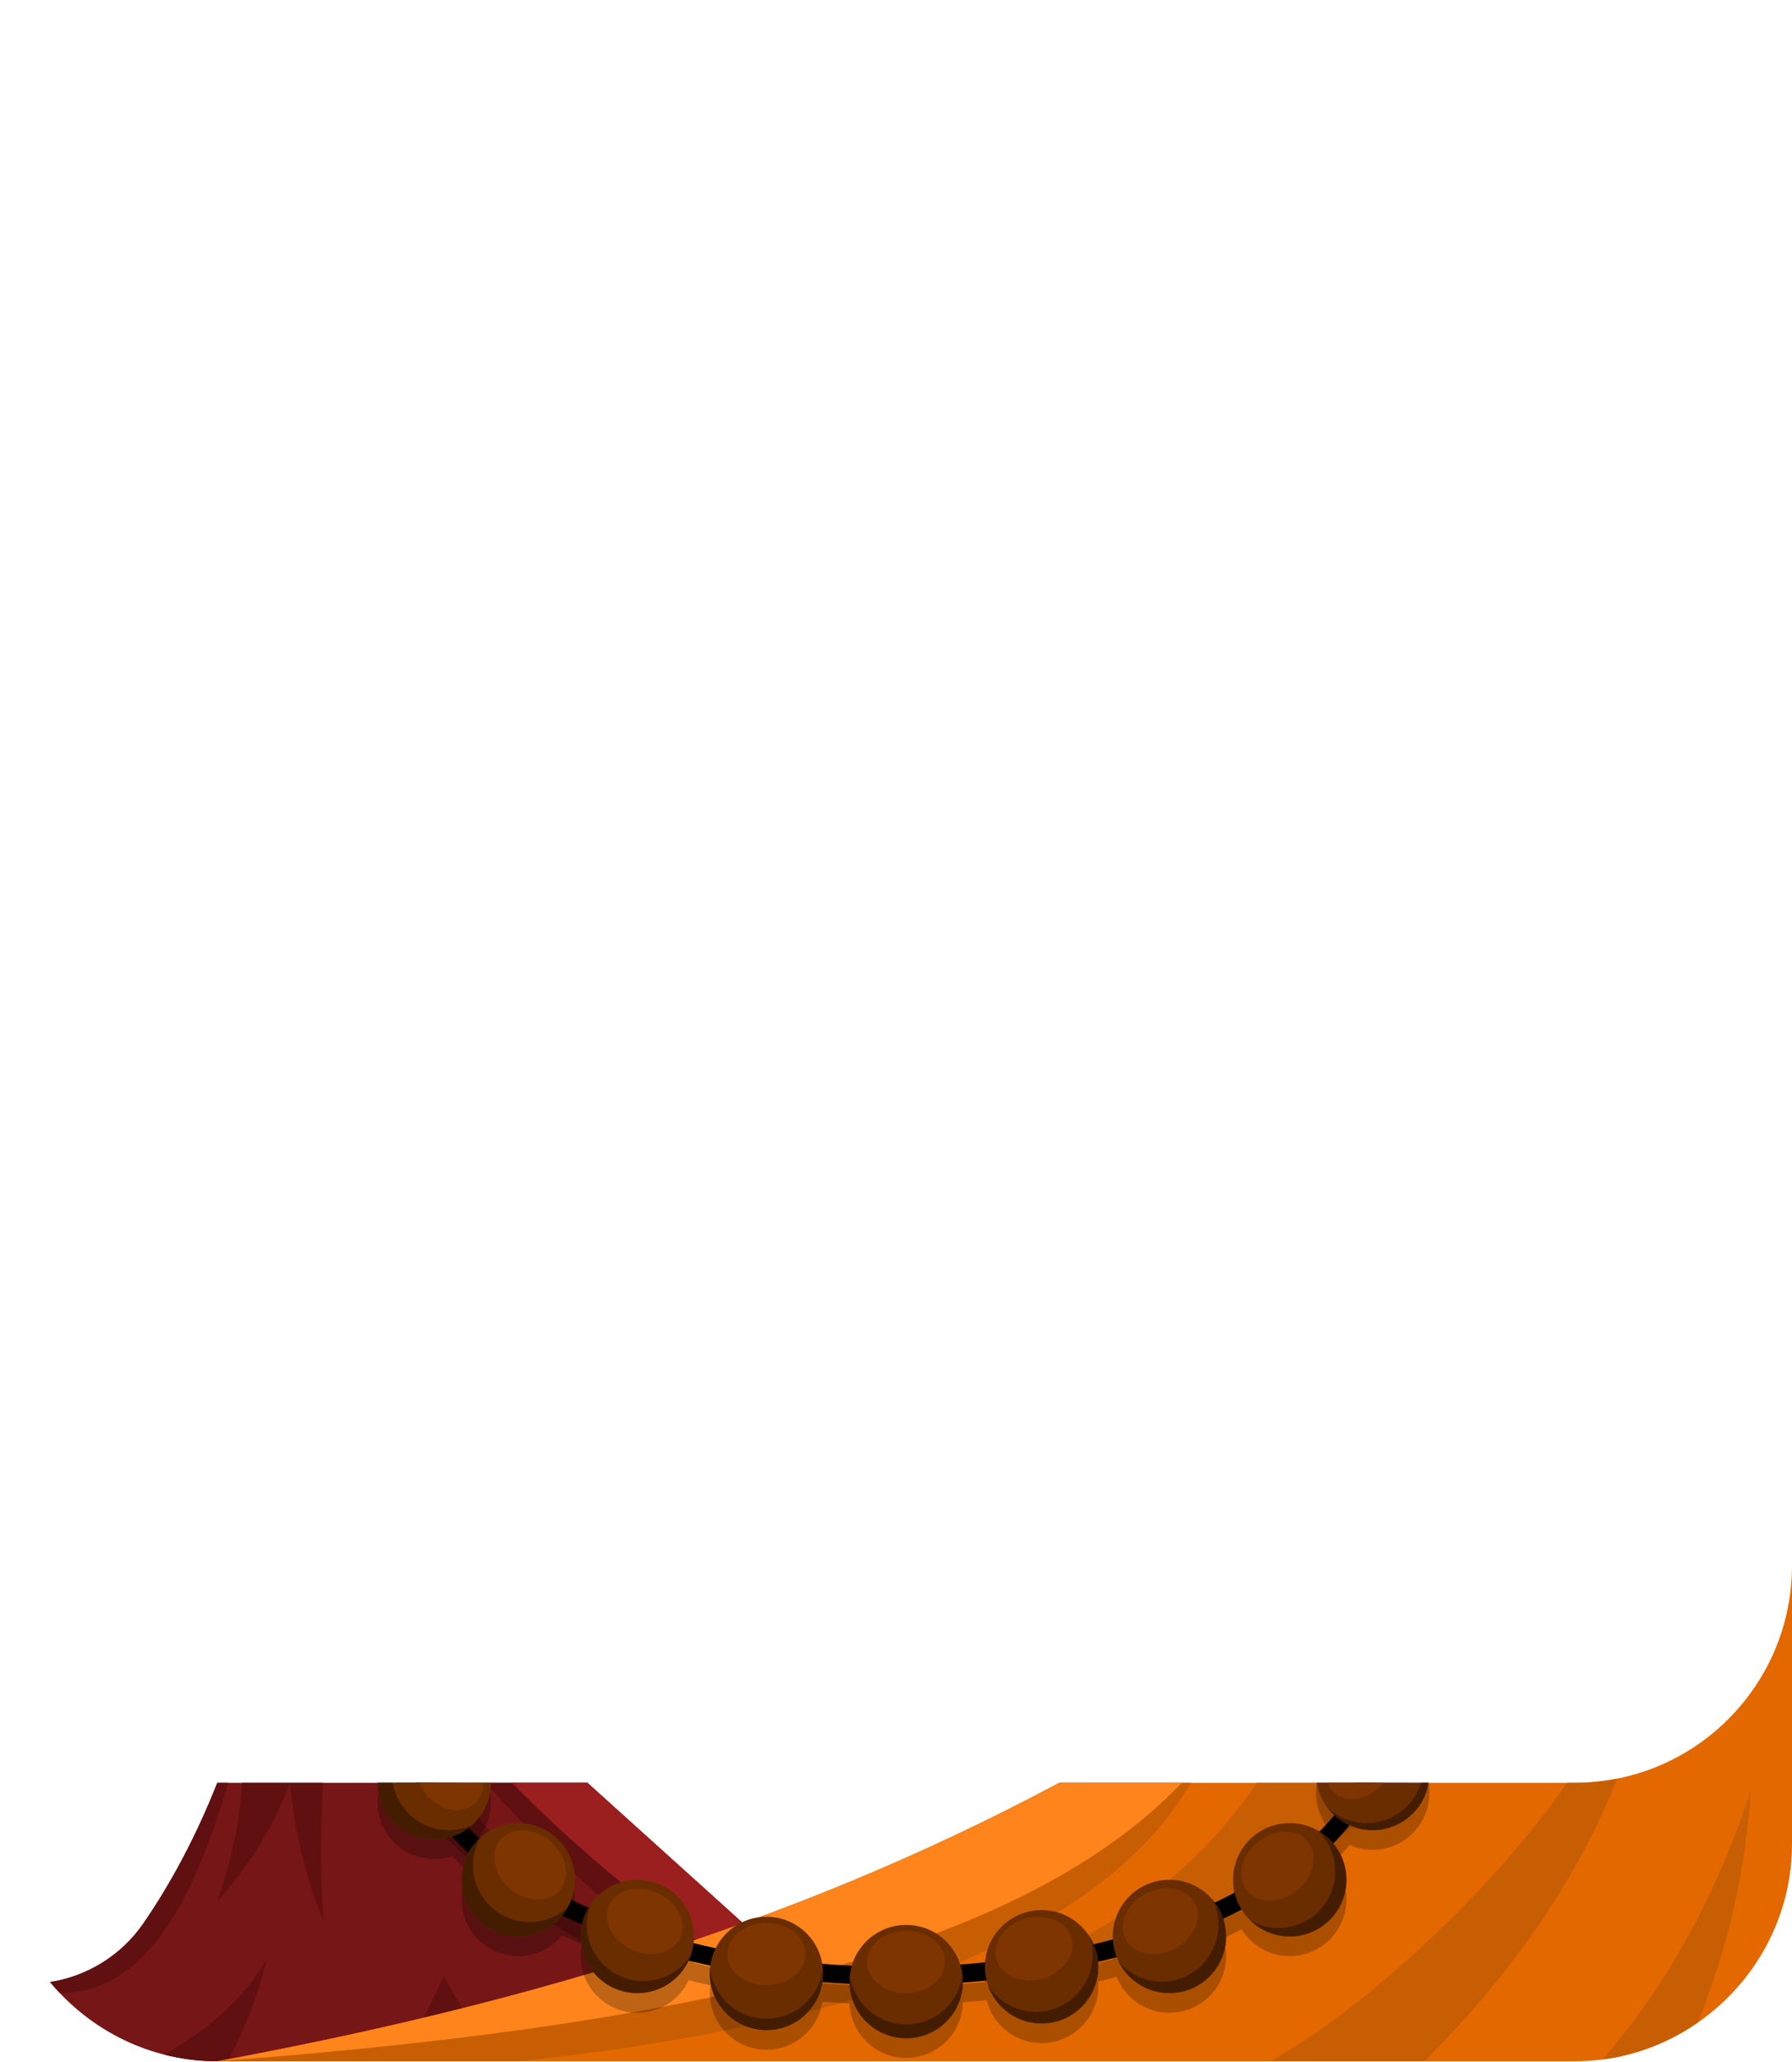 <?xml version="1.0" encoding="UTF-8" standalone="no"?><!DOCTYPE svg PUBLIC "-//W3C//DTD SVG 1.1//EN" "http://www.w3.org/Graphics/SVG/1.1/DTD/svg11.dtd"><svg width="100%" height="100%" viewBox="0 0 1250 1438" version="1.1" xmlns="http://www.w3.org/2000/svg" xmlns:xlink="http://www.w3.org/1999/xlink" xml:space="preserve" xmlns:serif="http://www.serif.com/" style="fill-rule:evenodd;clip-rule:evenodd;stroke-linejoin:round;stroke-miterlimit:2;"><g id="ClothesMonk"><g><path id="base_body_2" d="M625,1437.5l-473.417,0c-46.714,0 -88.781,-21.595 -116.679,-55.264c26.404,-4.023 50.089,-19.108 64.965,-40.693c19.719,-28.614 37.037,-61.233 51.714,-98.251l258.13,-0l215.287,194.208Z" style="fill:#771617;fill-rule:nonzero;"/><path id="base_body_21" serif:id="base_body_2" d="M202.261,1243.29l23.021,-0c-1.678,34.829 -1.731,67.491 0.502,97.104c-13.617,-34.019 -20.616,-66.146 -23.523,-97.104Zm-0,-0c-10.034,26.894 -25.342,54.315 -50.678,82.739c9.549,-28.054 16.056,-55.727 17.277,-82.739l33.401,-0Zm-160.56,146.613c-2.349,-2.479 -4.616,-5.037 -6.797,-7.669c26.404,-4.023 50.089,-19.108 64.965,-40.693c19.719,-28.614 37.037,-61.233 51.714,-98.251l7.698,-0c-24.766,83.134 -57.809,146.614 -117.58,146.613Zm117.173,47.595l-7.291,0c-12.772,0 -25.197,-1.614 -37.08,-4.648c33.082,-18.737 57.175,-41.07 71.693,-67.233c-5.726,24.383 -14.963,48.327 -27.322,71.881Zm184.598,-0l-62.229,-0l28.308,-59.258l33.921,59.258Zm-67.504,-194.208l41.991,-0c29.142,46.927 70.144,89.669 121.832,128.638c-63.071,-30.184 -117.616,-73.158 -163.823,-128.638Zm62.844,-0l70.901,-0l215.287,194.208l-42.262,-0c-92.892,-52.509 -175.367,-116.014 -243.926,-194.208Z" style="fill:#601011;"/><path id="base_body_22" serif:id="base_body_2" d="M357.172,1243.29l52.541,-0l215.287,194.208c-97.869,-50.415 -188.319,-113.193 -267.828,-194.208Z" style="fill:#9c1f20;fill-rule:nonzero;"/></g><g><path id="base_body_23" serif:id="base_body_2" d="M738.951,1243.29l359.466,-0c83.661,-0 151.583,-67.923 151.583,-151.584l0,194.209c0,83.156 -68.427,151.583 -151.583,151.583l-946.834,0c197.718,-36.769 394.243,-90.842 587.368,-194.208Z" style="fill:#e36800;fill-rule:nonzero;"/><path id="base_body_24" serif:id="base_body_2" d="M362.411,1437.5l-210.828,0c197.718,-36.769 394.243,-90.842 587.368,-194.208l91.871,-0c-59.068,100.79 -211.997,166.717 -468.411,194.208Zm821.987,-27.049c-19.448,13.519 -42.151,22.62 -66.604,25.798c46.436,-53.313 80.008,-116.463 103.44,-187.367c-3.328,51.501 -14.301,105.013 -36.836,161.569Zm-190.758,27.049l-107.466,0c73.464,-41.38 161.58,-127.852 206.821,-194.208l5.422,-0c10.16,-0 20.088,-1.002 29.691,-2.912c-26.122,65.707 -68.764,131.413 -134.468,197.12Zm-116.821,-194.208l104.995,-0c-105.095,91.177 -202.736,120.855 -298.634,136.158c82.906,-23.584 147.452,-68.97 193.639,-136.158Z" style="fill:#c85e03;"/><path id="base_body_25" serif:id="base_body_2" d="M151.583,1437.5c197.718,-36.769 394.243,-90.842 587.368,-194.208l85.37,-0c-119.553,125.92 -376.271,171.679 -672.738,194.208Z" style="fill:#ff841b;fill-rule:nonzero;"/></g><g><path d="M996.371,1243.29c0.433,2.341 0.659,4.754 0.659,7.22c0,21.813 -17.708,39.521 -39.521,39.521c-5.747,0 -11.21,-1.229 -16.139,-3.44c-3.488,4.338 -7.273,8.592 -11.345,12.753c5.71,6.853 9.147,15.666 9.147,25.274c-0,21.812 -17.709,39.521 -39.521,39.521c-14.185,0 -26.634,-7.489 -33.606,-18.725c-4.156,2.176 -8.417,4.297 -12.78,6.361c1.282,3.89 1.976,8.047 1.976,12.364c0,21.812 -17.709,39.521 -39.521,39.521c-16.701,0 -30.996,-10.381 -36.779,-25.038c-4.288,1.147 -8.628,2.248 -13.018,3.301c0.094,1.11 0.142,2.233 0.142,3.367c-0,21.812 -17.709,39.521 -39.521,39.521c-18.497,-0 -34.044,-12.735 -38.342,-29.908c-5.477,0.544 -11,1.018 -16.565,1.422c-0.38,21.484 -17.94,38.809 -39.515,38.809c-21.282,0 -38.657,-16.857 -39.49,-37.936c-6.362,-0.318 -12.674,-0.728 -18.93,-1.229c-2.911,18.95 -19.303,33.482 -39.062,33.482c-21.812,0 -39.521,-17.708 -39.521,-39.521c0,-1.832 0.125,-3.635 0.367,-5.401c-5.114,-1.11 -10.166,-2.284 -15.153,-3.519c-6.334,13.383 -19.965,22.65 -35.743,22.65c-21.813,0 -39.521,-17.709 -39.521,-39.521c-0,-2.801 0.292,-5.534 0.847,-8.171c-4.691,-2.067 -9.275,-4.199 -13.747,-6.392c-7.25,8.885 -18.285,14.563 -30.636,14.563c-21.812,0 -39.521,-17.709 -39.521,-39.521c0,-6.766 1.704,-13.137 4.706,-18.708c-4.009,-3.722 -7.782,-7.526 -11.31,-11.404c-3.923,1.306 -8.119,2.013 -12.479,2.013c-21.812,0 -39.521,-17.708 -39.521,-39.521c0,-4.818 0.865,-9.437 2.446,-13.708l74.15,-0c1.582,4.271 2.446,8.89 2.446,13.708c0,12.76 -6.06,24.116 -15.456,31.344c2.389,2.522 4.891,5.009 7.503,7.46c7.071,-6.637 16.582,-10.705 27.036,-10.705c21.812,0 39.521,17.709 39.521,39.521c0,4.907 -0.896,9.607 -2.534,13.943c3.909,1.908 7.904,3.767 11.984,5.575c6.872,-11.675 19.57,-19.518 34.086,-19.518c21.812,0 39.521,17.709 39.521,39.521c-0,1.585 -0.094,3.149 -0.276,4.685c5.064,1.248 10.197,2.431 15.395,3.546c6.471,-13.011 19.904,-21.961 35.41,-21.961c19.524,0 35.76,14.188 38.952,32.806c6.795,0.554 13.657,1 20.581,1.334c4.79,-16.434 19.977,-28.457 37.949,-28.457c17.668,0 32.643,11.618 37.696,27.625c5.823,-0.412 11.597,-0.903 17.321,-1.471c1.556,-20.392 18.617,-36.477 39.405,-36.477c16.251,-0 30.225,9.83 36.293,23.864c4.528,-1.084 9.001,-2.22 13.417,-3.405c-0.037,-0.692 -0.055,-1.388 -0.055,-2.089c0,-21.812 17.709,-39.521 39.521,-39.521c12.96,0 24.472,6.252 31.681,15.902c4.712,-2.225 9.302,-4.52 13.765,-6.881c-0.678,-2.898 -1.036,-5.918 -1.036,-9.021c-0,-21.812 17.709,-39.521 39.521,-39.521c7.621,0 14.741,2.162 20.78,5.905c3.69,-3.732 7.13,-7.544 10.308,-11.428c-7.838,-7.224 -12.751,-17.575 -12.751,-29.064c0,-2.466 0.227,-4.879 0.66,-7.22l77.723,-0Z" style="fill-opacity:0.25;"/><path d="M959.893,1243.29c-11.296,24.646 -31.544,47.486 -59.181,67.244c-62.218,44.481 -162.527,73.76 -275.712,73.76c-113.185,-0 -213.494,-29.279 -275.712,-73.76c-27.637,-19.758 -47.885,-42.598 -59.181,-67.244l14.11,-0c38.542,73.905 167.642,128.291 320.783,128.291c153.141,0 282.241,-54.386 320.783,-128.291l14.11,-0Z"/><path d="M342.45,1243.29c0,21.812 -17.708,39.521 -39.521,39.521c-21.812,-0 -39.521,-17.709 -39.521,-39.521l79.042,-0Z" style="fill:#6a2d00;"/><path d="M337.35,1243.29c-0.3,6.489 -3.028,12.303 -8.077,15.827c-9.847,6.871 -24.819,2.451 -33.414,-9.865c-1.342,-1.923 -2.449,-3.926 -3.326,-5.962l44.817,-0Z" style="fill:#7e3500;"/><path d="M274.011,1243.29c3.099,18.73 19.387,33.033 38.99,33.033c5.726,-0 11.17,-1.221 16.084,-3.416c-6.971,6.162 -16.13,9.904 -26.156,9.904c-21.812,-0 -39.521,-17.709 -39.521,-39.521l10.603,-0Z" style="fill:#441d00;"/><circle cx="361.533" cy="1310.91" r="39.521" style="fill:#6a2d00;"/><path d="M349.03,1282.88c7.784,-9.143 23.387,-8.663 34.823,1.072c11.436,9.735 14.401,25.062 6.618,34.205c-7.784,9.143 -23.387,8.662 -34.823,-1.073c-11.436,-9.735 -14.401,-25.061 -6.618,-34.204Z" style="fill:#7e3500;"/><path d="M396.104,1330.07c-6.747,12.142 -19.706,20.367 -34.571,20.367c-21.812,-0 -39.521,-17.709 -39.521,-39.521c0,-11.557 4.971,-21.962 12.89,-29.191c-3.153,5.675 -4.95,12.206 -4.95,19.154c0,21.812 17.709,39.521 39.521,39.521c10.255,-0 19.604,-3.915 26.631,-10.33Z" style="fill:#441d00;"/><circle cx="444.59" cy="1350.43" r="39.521" style="fill:#6a2d00;"/><path d="M424.977,1328.74c4.953,-10.938 20.082,-14.788 33.763,-8.592c13.68,6.196 20.766,20.106 15.812,31.044c-4.954,10.938 -20.082,14.787 -33.763,8.592c-13.681,-6.196 -20.766,-20.107 -15.812,-31.044Z" style="fill:#7e3500;"/><path d="M481.807,1363.75c-5.471,15.269 -20.077,26.203 -37.217,26.203c-21.813,0 -39.521,-17.708 -39.521,-39.52c-0,-8.017 2.391,-15.479 6.5,-21.711c-1.491,4.161 -2.304,8.645 -2.304,13.317c0,21.813 17.709,39.521 39.521,39.521c13.796,0 25.95,-7.084 33.021,-17.81Z" style="fill:#441d00;"/><circle cx="534.64" cy="1376.22" r="39.521" style="fill:#6a2d00;"/><path d="M507.43,1363.02c-0.121,-12.006 11.973,-21.877 26.991,-22.029c15.017,-0.151 27.308,9.474 27.429,21.481c0.121,12.006 -11.973,21.877 -26.991,22.028c-15.017,0.152 -27.308,-9.473 -27.429,-21.48Z" style="fill:#7e3500;"/><path d="M573.962,1372.23c0.132,1.313 0.199,2.644 0.199,3.991c0,21.812 -17.709,39.521 -39.521,39.521c-21.812,-0 -39.521,-17.709 -39.521,-39.521c0,-1.347 0.068,-2.678 0.199,-3.991c2.004,19.941 18.857,35.531 39.322,35.531c20.465,-0 37.318,-15.59 39.322,-35.531Z" style="fill:#441d00;"/><circle cx="632.122" cy="1381.91" r="39.521" style="fill:#6a2d00;"/><path d="M604.79,1368.47c-0.121,-12.006 11.973,-21.877 26.99,-22.028c15.018,-0.152 27.308,9.473 27.429,21.48c0.121,12.006 -11.973,21.877 -26.99,22.029c-15.018,0.151 -27.308,-9.474 -27.429,-21.481Z" style="fill:#7e3500;"/><path d="M671.349,1377.07c0.194,1.585 0.294,3.199 0.294,4.836c-0,21.813 -17.709,39.521 -39.521,39.521c-21.812,0 -39.521,-17.708 -39.521,-39.521c0,-1.637 0.1,-3.251 0.294,-4.836c2.388,19.534 19.052,34.684 39.227,34.684c20.175,0 36.839,-15.15 39.227,-34.684Z" style="fill:#441d00;"/><circle cx="726.544" cy="1371.58" r="39.521" style="fill:#6a2d00;"/><path d="M695.048,1366.27c-3.247,-11.56 5.856,-24.242 20.315,-28.303c14.458,-4.061 28.833,2.027 32.08,13.587c3.247,11.559 -5.855,24.242 -20.314,28.303c-14.459,4.061 -28.834,-2.027 -32.081,-13.587Z" style="fill:#7e3500;"/><path d="M759.964,1350.49c3.864,6.106 6.101,13.34 6.101,21.093c-0,21.812 -17.709,39.521 -39.521,39.521c-17.267,0 -31.962,-11.096 -37.337,-26.541c7.007,11.071 19.361,18.428 33.42,18.428c21.812,-0 39.521,-17.709 39.521,-39.521c0,-4.546 -0.769,-8.913 -2.184,-12.98Z" style="fill:#441d00;"/><circle cx="815.72" cy="1350.43" r="39.521" style="fill:#6a2d00;"/><path d="M785.097,1352.06c-5.425,-10.712 1.049,-24.917 14.447,-31.702c13.399,-6.785 28.68,-3.596 34.105,7.116c5.424,10.712 -1.049,24.917 -14.448,31.702c-13.398,6.785 -28.68,3.596 -34.104,-7.116Z" style="fill:#7e3500;"/><path d="M845.814,1324.83c5.878,6.9 9.427,15.842 9.427,25.608c0,21.812 -17.709,39.52 -39.521,39.52c-15.506,0 -28.938,-8.949 -35.409,-21.96c7.251,8.512 18.047,13.913 30.094,13.913c21.812,0 39.521,-17.708 39.521,-39.52c-0,-6.306 -1.481,-12.27 -4.112,-17.561Z" style="fill:#441d00;"/><circle cx="899.651" cy="1310.91" r="39.521" style="fill:#6a2d00;"/><path d="M869.789,1318.4c-7.486,-9.389 -4.029,-24.612 7.714,-33.974c11.743,-9.362 27.354,-9.341 34.839,0.048c7.485,9.388 4.029,24.612 -7.714,33.974c-11.743,9.362 -27.354,9.341 -34.839,-0.048Z" style="fill:#7e3500;"/><path d="M919.234,1276.58c11.907,6.812 19.938,19.64 19.938,34.329c-0,21.812 -17.709,39.521 -39.521,39.521c-10.643,-0 -20.309,-4.216 -27.417,-11.068c5.774,3.304 12.46,5.192 19.583,5.192c21.812,0 39.521,-17.708 39.521,-39.521c0,-11.169 -4.643,-21.263 -12.104,-28.453Z" style="fill:#441d00;"/><path d="M996.499,1243.29c-3.098,18.73 -19.387,33.033 -38.99,33.033c-19.602,-0 -35.891,-14.303 -38.99,-33.033l77.98,-0Z" style="fill:#6a2d00;"/><path d="M965.276,1243.29c-9.452,11.622 -24.662,14.94 -33.978,7.399c-2.451,-1.984 -4.251,-4.522 -5.403,-7.399l39.381,-0Z" style="fill:#7e3500;"/><path d="M996.499,1243.29c-3.098,18.73 -19.387,33.033 -38.99,33.033c-13.222,-0 -24.936,-6.507 -32.112,-16.491c7.152,7.139 17.022,11.557 27.916,11.557c17.841,-0 32.937,-11.849 37.842,-28.099l5.344,-0Z" style="fill:#441d00;"/></g></g></svg>
